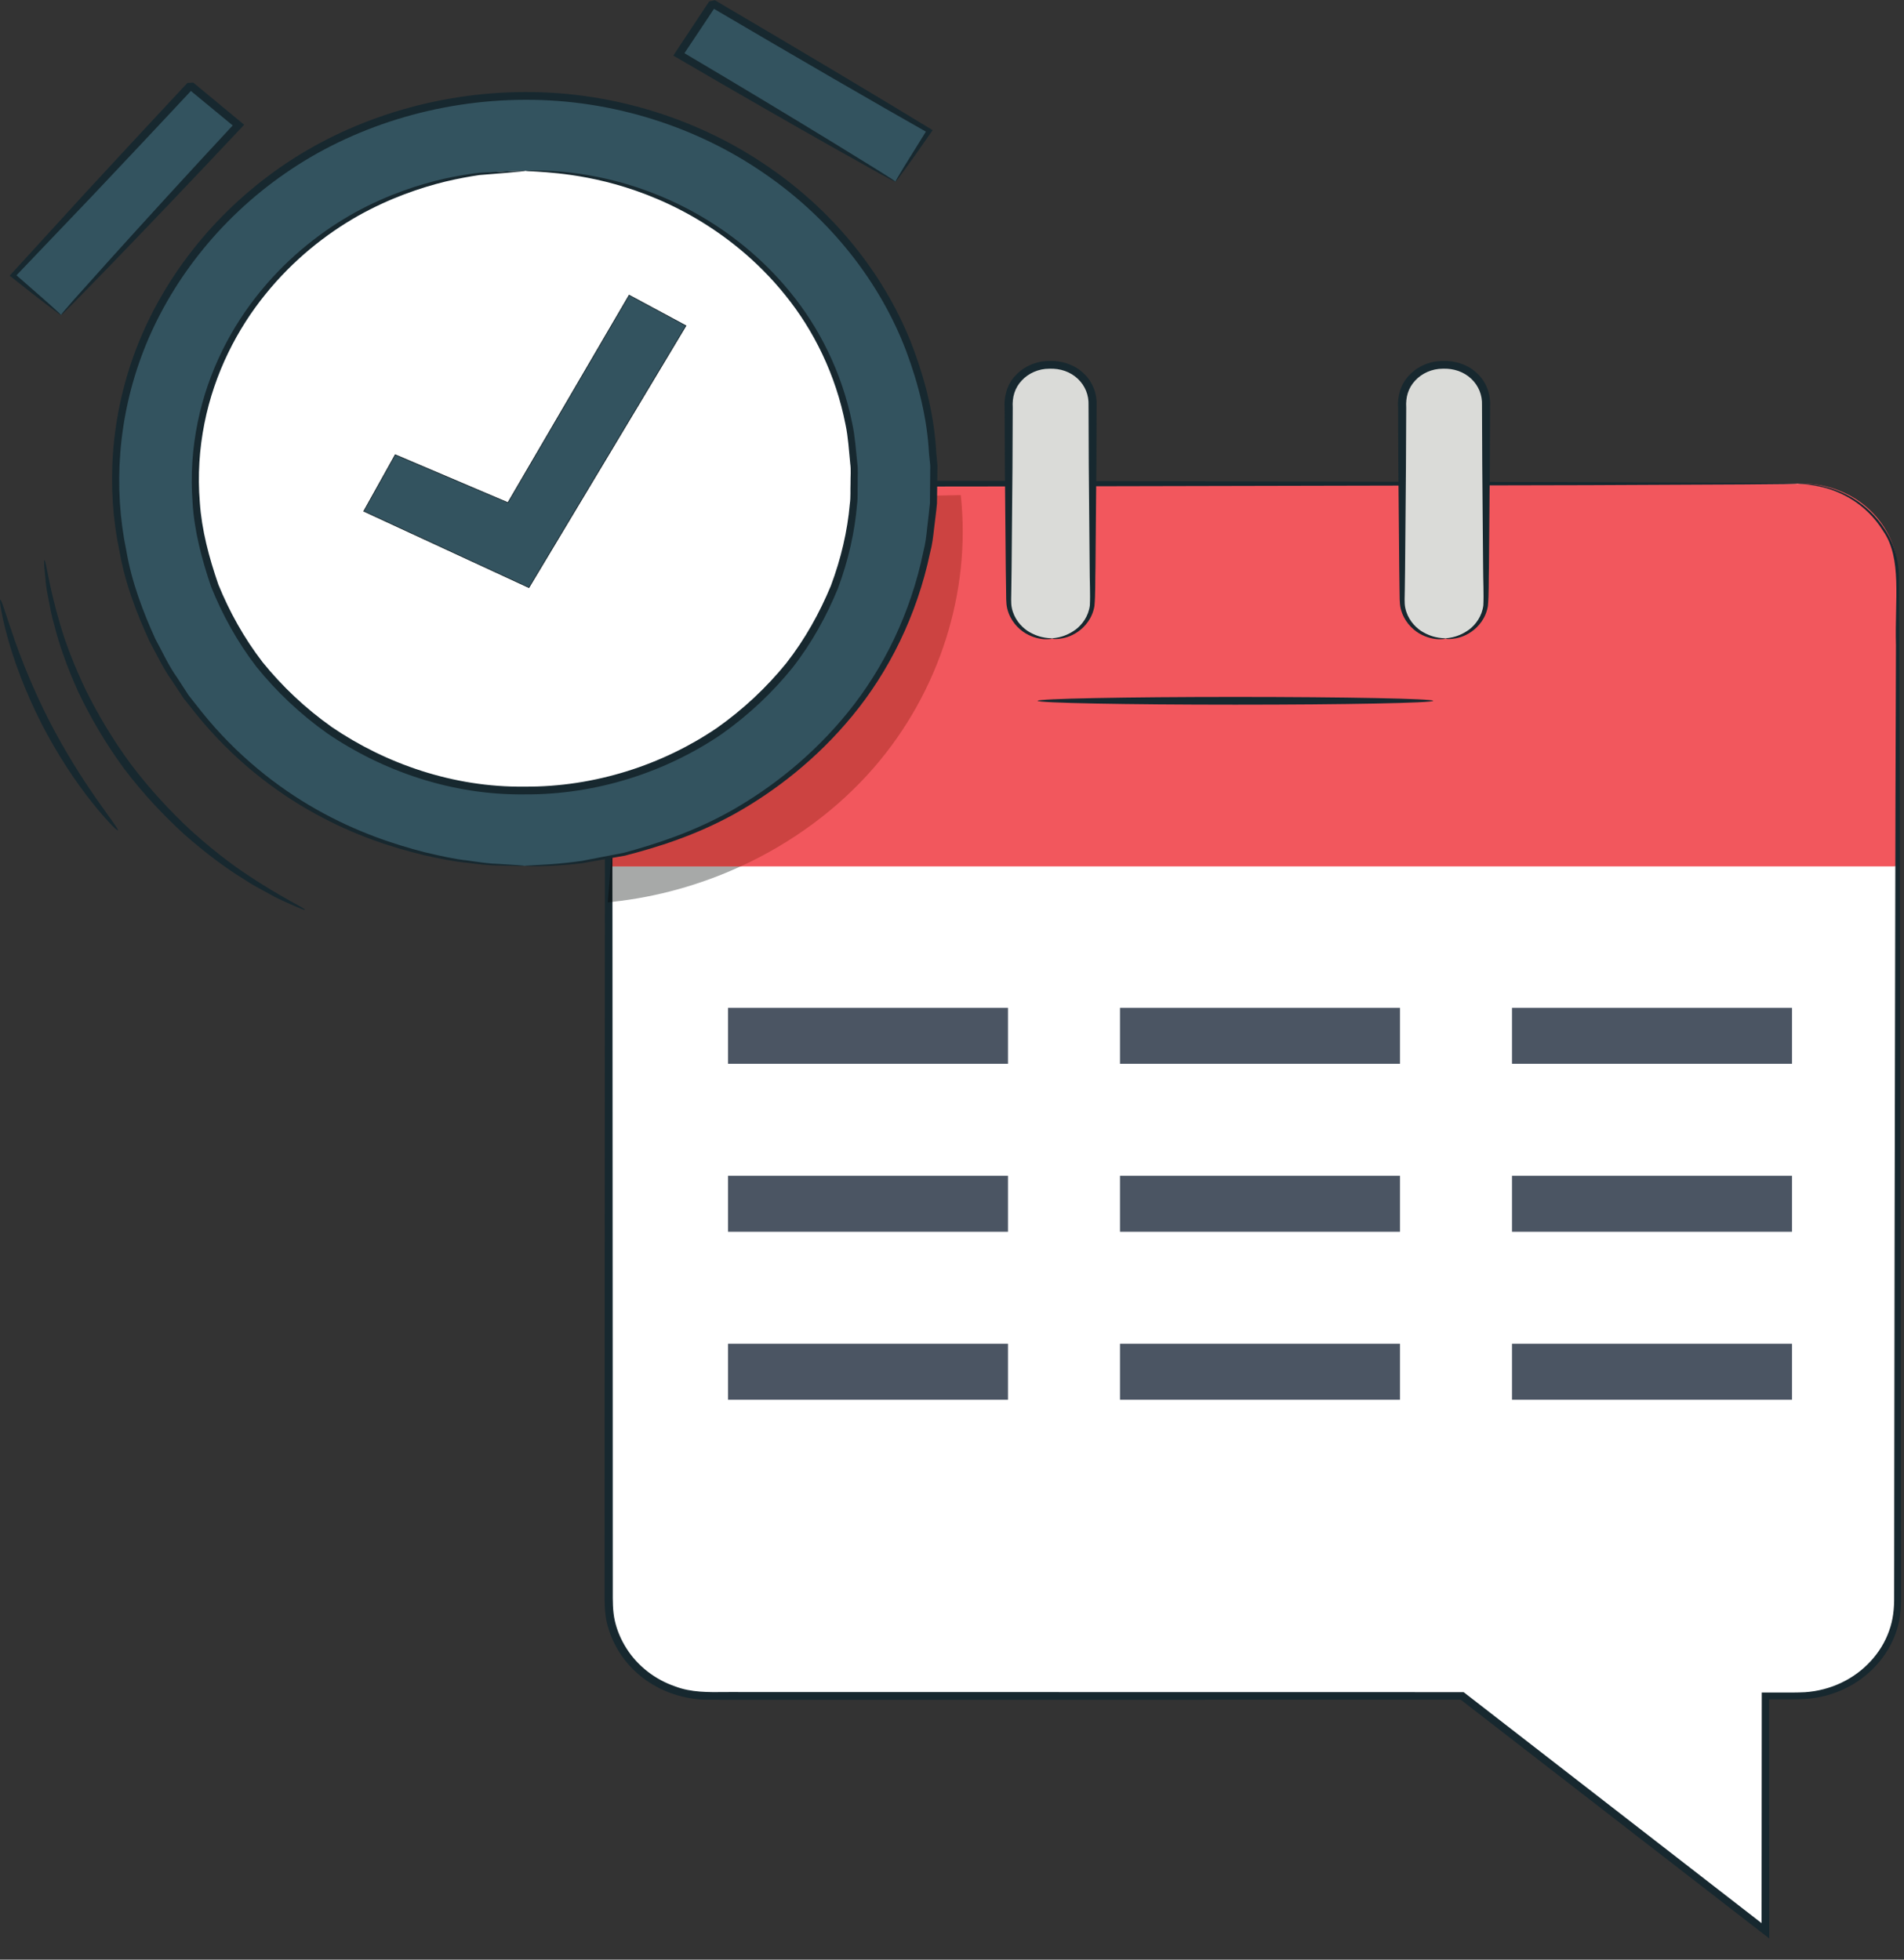 <svg width="68" height="70" viewBox="0 0 68 70" fill="none" xmlns="http://www.w3.org/2000/svg">
<rect x="0" y="0" width="68" height="70" fill="#333333" stroke="none"/>
<path d="M64.213 17.277H25.298C23.332 17.277 21.738 18.776 21.738 20.625V57.232C21.738 59.081 23.332 60.58 25.298 60.58H52.221L63.05 68.969V60.58H64.213C66.179 60.58 67.773 59.081 67.773 57.232V20.625C67.773 18.776 66.179 17.277 64.213 17.277" fill="white"/>
<path d="M67.643 30.949H21.868C21.796 30.949 21.738 30.895 21.738 30.827V21.027C21.738 18.956 23.523 17.277 25.724 17.277H64.374C66.251 17.277 67.773 18.709 67.773 20.475V30.827C67.773 30.895 67.714 30.949 67.643 30.949Z" fill="#F2575D"/>
<path d="M51.185 25.034C51.185 25.11 48.022 25.172 44.121 25.172C40.219 25.172 37.057 25.11 37.057 25.034C37.057 24.957 40.219 24.895 44.121 24.895C48.022 24.895 51.185 24.957 51.185 25.034Z" fill="#17282F"/>
<path d="M64.213 17.277C64.213 17.277 64.294 17.273 64.454 17.278C64.612 17.282 64.853 17.302 65.157 17.379C65.751 17.518 66.686 17.92 67.323 18.923C67.64 19.413 67.84 20.059 67.823 20.764C67.826 21.463 67.829 22.226 67.833 23.049C67.838 24.697 67.844 26.588 67.85 28.703C67.859 32.937 67.869 38.066 67.881 43.931C67.885 46.865 67.889 49.983 67.893 53.265C67.894 54.085 67.895 54.916 67.896 55.757C67.896 56.177 67.897 56.6 67.897 57.026C67.904 57.45 67.862 57.908 67.708 58.327C67.413 59.175 66.746 59.912 65.88 60.324C65.449 60.531 64.971 60.656 64.483 60.689C64.168 60.706 63.864 60.705 63.56 60.703C63.391 60.702 63.222 60.702 63.05 60.704L63.181 60.58C63.183 63.225 63.184 66.059 63.187 68.969V69.242L62.963 69.069C59.5 66.389 55.869 63.578 52.13 60.685L52.221 60.715C45.552 60.716 38.55 60.718 31.361 60.719C29.72 60.719 28.088 60.719 26.468 60.718L25.253 60.716C24.832 60.715 24.414 60.636 24.021 60.502C23.232 60.234 22.552 59.703 22.127 59.031C21.913 58.695 21.756 58.328 21.67 57.946C21.586 57.562 21.591 57.168 21.592 56.802C21.593 56.055 21.593 55.312 21.593 54.572C21.593 53.092 21.594 51.623 21.594 50.168C21.597 44.345 21.6 38.73 21.603 33.379C21.605 30.704 21.607 28.095 21.609 25.561C21.61 24.294 21.611 23.045 21.612 21.816C21.63 21.201 21.568 20.596 21.682 19.968C21.814 19.357 22.11 18.776 22.553 18.322C22.985 17.86 23.552 17.524 24.161 17.334C24.699 17.159 25.265 17.162 25.798 17.165C25.875 17.165 25.951 17.165 26.027 17.165C27.247 17.167 28.445 17.168 29.619 17.17C31.966 17.172 34.219 17.175 36.37 17.179C44.967 17.197 51.924 17.212 56.743 17.222C59.142 17.234 61.008 17.243 62.282 17.248C62.909 17.255 63.39 17.259 63.723 17.262C64.047 17.267 64.213 17.277 64.213 17.277C64.213 17.277 64.047 17.286 63.723 17.291C63.39 17.294 62.909 17.299 62.282 17.304C61.008 17.31 59.142 17.319 56.743 17.33C51.924 17.341 44.967 17.356 36.37 17.375C34.219 17.377 31.966 17.381 29.619 17.383C28.445 17.385 27.247 17.386 26.027 17.387C25.951 17.388 25.874 17.387 25.798 17.387C25.262 17.386 24.736 17.384 24.235 17.549C23.667 17.728 23.138 18.042 22.735 18.476C22.322 18.899 22.048 19.442 21.926 20.012C21.821 20.58 21.879 21.204 21.864 21.816C21.866 23.045 21.867 24.294 21.868 25.561C21.87 28.095 21.872 30.704 21.874 33.379C21.877 38.73 21.88 44.345 21.883 50.168C21.883 51.623 21.884 53.092 21.884 54.572C21.884 55.312 21.884 56.055 21.885 56.802C21.884 57.181 21.879 57.538 21.957 57.89C22.036 58.242 22.181 58.58 22.378 58.888C22.77 59.508 23.396 59.997 24.122 60.243C24.678 60.455 25.289 60.449 25.914 60.442C26.098 60.44 26.283 60.438 26.468 60.442C28.088 60.442 29.72 60.442 31.361 60.442C38.55 60.443 45.552 60.444 52.221 60.445H52.273L52.313 60.476C56.049 63.373 59.677 66.187 63.138 68.87L62.913 68.969C62.915 66.059 62.917 63.225 62.92 60.58V60.459L63.05 60.458C63.219 60.456 63.39 60.457 63.561 60.458C63.867 60.46 64.174 60.462 64.465 60.447C64.918 60.416 65.363 60.3 65.764 60.108C66.57 59.727 67.193 59.041 67.469 58.253C67.614 57.856 67.653 57.45 67.648 57.026C67.649 56.6 67.649 56.177 67.65 55.757C67.65 54.916 67.652 54.085 67.652 53.265C67.657 49.983 67.661 46.865 67.665 43.931C67.677 38.066 67.687 32.937 67.695 28.703C67.702 26.588 67.708 24.697 67.713 23.049C67.665 21.419 67.941 19.945 67.252 18.962C66.641 17.975 65.73 17.567 65.146 17.417C64.543 17.265 64.21 17.295 64.213 17.277" fill="#17282F"/>
<path d="M51.624 22.812H51.524C50.725 22.812 50.076 22.202 50.076 21.45V14.394C50.076 13.642 50.725 13.032 51.524 13.032H51.624C52.424 13.032 53.072 13.642 53.072 14.394V21.45C53.072 22.202 52.424 22.812 51.624 22.812Z" fill="#DADBD8"/>
<path d="M51.624 22.813C51.611 22.776 52 22.833 52.476 22.484C52.702 22.31 52.927 22.015 52.976 21.627C52.997 21.238 52.969 20.755 52.968 20.242C52.959 19.193 52.949 17.966 52.937 16.61C52.934 15.925 52.931 15.208 52.928 14.466C52.941 14.116 52.81 13.782 52.548 13.533C52.285 13.284 51.923 13.154 51.525 13.171C51.147 13.169 50.782 13.333 50.542 13.594C50.292 13.861 50.199 14.192 50.222 14.558C50.218 15.301 50.215 16.018 50.212 16.704C50.201 18.059 50.19 19.287 50.181 20.336C50.177 20.593 50.174 20.839 50.171 21.074C50.171 21.309 50.148 21.528 50.188 21.714C50.267 22.098 50.513 22.377 50.751 22.537C51.251 22.854 51.636 22.774 51.624 22.813C51.624 22.822 51.541 22.835 51.375 22.834C51.211 22.828 50.961 22.785 50.687 22.627C50.42 22.468 50.133 22.174 50.027 21.746C49.974 21.529 49.992 21.303 49.983 21.074C49.98 20.839 49.977 20.593 49.973 20.336C49.964 19.287 49.953 18.059 49.941 16.704C49.939 16.018 49.935 15.301 49.932 14.558C49.902 14.185 50.016 13.725 50.32 13.414C50.612 13.093 51.062 12.892 51.525 12.894C51.967 12.872 52.446 13.034 52.757 13.339C53.076 13.636 53.236 14.071 53.217 14.466C53.214 15.208 53.211 15.925 53.208 16.61C53.197 17.966 53.186 19.193 53.177 20.242C53.163 20.764 53.179 21.218 53.139 21.648C53.068 22.082 52.801 22.395 52.546 22.569C52.287 22.749 52.037 22.802 51.875 22.82C51.71 22.838 51.624 22.818 51.624 22.813Z" fill="#17282F"/>
<path d="M37.571 22.812H37.472C36.672 22.812 36.023 22.202 36.023 21.45V14.394C36.023 13.642 36.672 13.032 37.472 13.032H37.571C38.371 13.032 39.019 13.642 39.019 14.394V21.45C39.019 22.202 38.371 22.812 37.571 22.812Z" fill="#DADBD8"/>
<path d="M37.572 22.813C37.559 22.776 37.947 22.833 38.423 22.484C38.649 22.31 38.874 22.015 38.923 21.627C38.944 21.238 38.916 20.755 38.916 20.242C38.907 19.193 38.896 17.966 38.884 16.61C38.881 15.925 38.879 15.208 38.876 14.466C38.888 14.116 38.757 13.782 38.496 13.533C38.233 13.284 37.87 13.154 37.473 13.171C37.094 13.169 36.729 13.333 36.489 13.594C36.239 13.861 36.147 14.192 36.169 14.558C36.166 15.301 36.163 16.018 36.16 16.704C36.148 18.059 36.138 19.287 36.128 20.336C36.125 20.593 36.121 20.839 36.118 21.074C36.119 21.309 36.096 21.528 36.136 21.714C36.215 22.098 36.461 22.377 36.698 22.537C37.199 22.854 37.583 22.774 37.572 22.813C37.571 22.822 37.489 22.835 37.322 22.834C37.158 22.828 36.908 22.785 36.634 22.627C36.367 22.468 36.08 22.174 35.974 21.746C35.921 21.529 35.939 21.303 35.931 21.074C35.927 20.839 35.924 20.593 35.92 20.336C35.911 19.287 35.9 18.059 35.888 16.704C35.886 16.018 35.883 15.301 35.88 14.558C35.85 14.185 35.963 13.725 36.267 13.414C36.56 13.093 37.01 12.892 37.473 12.894C37.914 12.872 38.394 13.034 38.704 13.339C39.023 13.636 39.183 14.071 39.164 14.466C39.161 15.208 39.159 15.925 39.156 16.61C39.144 17.966 39.133 19.193 39.124 20.242C39.111 20.764 39.126 21.218 39.087 21.648C39.015 22.082 38.749 22.395 38.493 22.569C38.234 22.749 37.984 22.802 37.822 22.82C37.658 22.838 37.571 22.818 37.572 22.813Z" fill="#17282F"/>
<path d="M21.872 32.215C21.872 31.791 21.872 31.368 21.871 30.947H26.453C25.015 31.608 23.462 32.044 21.872 32.215" fill="#A7A9A8"/>
<path d="M26.453 30.949H21.872C21.872 30.674 21.871 30.399 21.871 30.125L22.274 24.96L29.288 17.789L34.313 17.686C34.688 21.143 33.547 24.724 31.213 27.417C29.926 28.902 28.284 30.108 26.453 30.949Z" fill="#CC4341"/>
<path d="M21.707 32.234L21.872 30.126C21.872 30.4 21.872 30.675 21.872 30.95C21.873 31.371 21.873 31.793 21.873 32.217C21.818 32.223 21.762 32.229 21.707 32.234" fill="#0F191D"/>
<path d="M31.809 15.43C32.835 22.217 27.817 28.5 20.603 29.465C13.389 30.429 6.709 25.71 5.684 18.923C4.658 12.137 9.675 5.853 16.89 4.889C24.104 3.924 30.784 8.644 31.809 15.43Z" fill="white"/>
<path d="M18.77 6.102C18.212 6.102 17.651 6.139 17.089 6.214C13.976 6.631 11.221 8.162 9.333 10.527C7.444 12.892 6.648 15.807 7.091 18.735C8.005 24.78 13.977 29.004 20.401 28.139C26.827 27.28 31.312 21.664 30.399 15.619C29.956 12.691 28.328 10.099 25.814 8.323C23.754 6.867 21.301 6.102 18.77 6.102V6.102ZM18.735 30.928C11.579 30.928 5.309 25.965 4.273 19.112C3.724 15.475 4.713 11.855 7.057 8.919C9.402 5.982 12.823 4.081 16.688 3.563C20.553 3.047 24.401 3.976 27.524 6.182C30.645 8.388 32.667 11.606 33.216 15.242C34.351 22.748 28.782 29.723 20.802 30.79C20.108 30.883 19.417 30.928 18.735 30.928" fill="#33535F"/>
<path d="M18.772 6.101C18.772 6.097 18.837 6.093 18.963 6.091C19.089 6.088 19.278 6.085 19.524 6.098C20.017 6.12 20.747 6.179 21.662 6.388C22.573 6.597 23.672 6.962 24.825 7.604C25.974 8.244 27.181 9.164 28.211 10.424C29.243 11.678 30.068 13.289 30.438 15.129C30.537 15.587 30.566 16.062 30.617 16.543C30.653 16.784 30.627 17.027 30.632 17.273C30.622 17.518 30.643 17.766 30.609 18.014C30.528 19.008 30.297 20.017 29.929 21.011C29.527 21.993 29 22.959 28.306 23.849C27.598 24.727 26.75 25.532 25.776 26.221C23.808 27.566 21.313 28.396 18.723 28.376C16.128 28.407 13.643 27.533 11.68 26.19C10.707 25.5 9.861 24.692 9.154 23.814C8.467 22.918 7.94 21.953 7.543 20.968C7.201 19.968 6.941 18.964 6.879 17.968C6.801 16.973 6.873 16 7.061 15.082C7.437 13.244 8.283 11.641 9.316 10.39C10.348 9.131 11.555 8.21 12.707 7.575C13.867 6.943 14.968 6.588 15.88 6.381C16.338 6.281 16.75 6.215 17.108 6.171C17.463 6.152 17.768 6.136 18.021 6.124C18.254 6.114 18.439 6.106 18.581 6.1C18.707 6.096 18.772 6.097 18.772 6.101C18.772 6.106 18.707 6.115 18.582 6.128C18.441 6.141 18.257 6.158 18.024 6.179C17.774 6.2 17.473 6.224 17.12 6.253C16.766 6.305 16.359 6.379 15.908 6.486C15.008 6.707 13.927 7.073 12.791 7.708C11.663 8.348 10.486 9.264 9.482 10.509C8.477 11.746 7.659 13.323 7.301 15.125C7.122 16.025 7.056 16.977 7.137 17.949C7.202 18.925 7.462 19.906 7.799 20.882C8.19 21.842 8.708 22.784 9.38 23.656C10.074 24.513 10.901 25.3 11.852 25.972C13.77 27.279 16.193 28.13 18.724 28.099C21.25 28.119 23.683 27.311 25.605 26.002C26.556 25.331 27.385 24.547 28.08 23.691C28.759 22.823 29.277 21.881 29.674 20.924C30.037 19.954 30.267 18.968 30.351 17.996C30.385 17.753 30.366 17.511 30.376 17.271C30.372 17.031 30.4 16.792 30.365 16.557C30.317 16.086 30.293 15.62 30.198 15.17C29.846 13.367 29.049 11.782 28.045 10.543C27.044 9.297 25.865 8.38 24.74 7.737C23.611 7.091 22.532 6.716 21.634 6.492C20.733 6.27 20.009 6.193 19.521 6.154C19.031 6.115 18.772 6.115 18.772 6.101" fill="#17282F"/>
<path d="M18.736 30.928C18.736 30.924 18.817 30.919 18.973 30.912C19.143 30.902 19.373 30.889 19.666 30.872C19.971 30.849 20.347 30.814 20.788 30.751C21.227 30.666 21.73 30.569 22.295 30.459C23.403 30.155 24.756 29.73 26.167 28.93C27.566 28.128 29.029 26.99 30.282 25.444C31.533 23.904 32.521 21.932 32.979 19.695C33.053 19.418 33.084 19.132 33.115 18.843C33.146 18.555 33.186 18.266 33.212 17.973C33.215 17.679 33.217 17.382 33.22 17.084L33.223 16.633L33.178 16.182C33.113 14.969 32.813 13.739 32.362 12.534C31.448 10.125 29.708 7.851 27.313 6.207C24.934 4.555 21.902 3.552 18.757 3.565C15.615 3.57 12.571 4.536 10.189 6.19C7.801 7.842 6.065 10.118 5.13 12.519C4.196 14.927 4.048 17.445 4.513 19.678C4.706 20.805 5.108 21.848 5.546 22.82C5.804 23.289 6.016 23.771 6.318 24.193C6.459 24.41 6.598 24.624 6.736 24.836C6.893 25.035 7.049 25.232 7.202 25.427C8.445 26.977 9.905 28.125 11.31 28.918C12.72 29.716 14.068 30.161 15.181 30.446C15.743 30.577 16.242 30.691 16.687 30.736C17.128 30.8 17.501 30.855 17.806 30.86C18.1 30.879 18.33 30.893 18.5 30.904C18.656 30.916 18.736 30.924 18.736 30.928C18.736 30.933 18.656 30.935 18.499 30.933C18.329 30.928 18.098 30.923 17.803 30.916C17.495 30.92 17.119 30.873 16.674 30.818C16.226 30.781 15.721 30.675 15.153 30.55C14.027 30.28 12.659 29.846 11.226 29.051C9.797 28.262 8.308 27.111 7.037 25.545C6.879 25.348 6.721 25.15 6.56 24.948C6.418 24.735 6.275 24.518 6.131 24.299C5.822 23.872 5.603 23.385 5.339 22.908C4.888 21.924 4.475 20.865 4.273 19.72C3.79 17.452 3.93 14.887 4.875 12.431C5.821 9.982 7.584 7.66 10.018 5.971C12.446 4.281 15.552 3.292 18.757 3.288C21.965 3.274 25.062 4.301 27.484 5.989C29.923 7.667 31.694 9.99 32.618 12.447C33.074 13.676 33.374 14.93 33.437 16.164L33.48 16.623L33.475 17.081C33.471 17.385 33.468 17.687 33.463 17.986C33.437 18.284 33.395 18.579 33.361 18.872C33.328 19.165 33.296 19.456 33.219 19.737C32.742 22.011 31.727 24.009 30.447 25.563C29.166 27.123 27.674 28.265 26.251 29.064C24.816 29.859 23.444 30.273 22.323 30.564C21.752 30.665 21.244 30.755 20.8 30.833C20.355 30.887 19.977 30.915 19.671 30.928C19.364 30.942 19.131 30.943 18.974 30.941C18.817 30.938 18.736 30.928 18.736 30.928" fill="#17282F"/>
<path d="M31.979 6.488L24.244 1.94L25.451 0.123L33.186 4.671L31.979 6.488" fill="#33535F"/>
<path d="M31.981 6.491C31.977 6.475 32.084 6.294 32.278 5.973C32.496 5.623 32.774 5.176 33.113 4.63L33.141 4.744C31.384 3.751 28.553 2.112 25.375 0.243C25.465 0.223 25.172 0.287 25.578 0.199L25.577 0.2L25.576 0.201L25.575 0.202L25.573 0.206L25.568 0.213L25.559 0.228L25.539 0.257L25.5 0.315L25.423 0.431L25.27 0.662C25.167 0.816 25.066 0.969 24.965 1.12C24.763 1.423 24.564 1.721 24.368 2.014L24.322 1.827C26.5 3.115 28.397 4.264 29.767 5.101C30.422 5.505 30.963 5.838 31.384 6.098C31.765 6.336 31.977 6.474 31.981 6.491C31.985 6.507 31.781 6.401 31.401 6.192C30.977 5.954 30.43 5.648 29.77 5.278C28.375 4.49 26.405 3.365 24.169 2.057L24.047 1.986L24.123 1.87C24.318 1.576 24.515 1.277 24.716 0.974C24.817 0.822 24.918 0.67 25.02 0.516L25.173 0.284L25.25 0.168L25.289 0.11L25.308 0.081L25.318 0.066L25.323 0.059L25.326 0.055L25.327 0.053L25.327 0.053L25.328 0.052C25.733 -0.036 25.44 0.028 25.531 0.008C28.709 1.877 31.516 3.554 33.234 4.604L33.309 4.65L33.262 4.718C32.858 5.303 32.534 5.754 32.317 6.054C32.099 6.354 31.984 6.506 31.981 6.491" fill="#17282F"/>
<path d="M2.179 11.252L0.469 9.838L6.805 3.054L8.516 4.467L2.179 11.252" fill="#33535F"/>
<path d="M2.178 11.253C2.177 11.236 2.346 11.037 2.654 10.688C2.993 10.31 3.433 9.82 3.966 9.225C5.08 7.992 6.625 6.293 8.406 4.378L8.419 4.57C7.867 4.114 7.294 3.642 6.708 3.159C7.123 3.132 6.822 3.152 6.914 3.147L6.912 3.149L6.908 3.153L6.9 3.161L6.885 3.178L6.855 3.21L6.793 3.276L6.671 3.407L6.429 3.665C6.268 3.838 6.108 4.008 5.95 4.177C5.633 4.515 5.322 4.847 5.018 5.171C4.409 5.816 3.828 6.432 3.283 7.011C2.205 8.14 1.269 9.121 0.533 9.892L0.525 9.778C1.017 10.209 1.42 10.563 1.735 10.838C2.019 11.093 2.177 11.238 2.178 11.253C2.179 11.268 2.023 11.153 1.723 10.924C1.423 10.696 0.975 10.351 0.411 9.899L0.346 9.848L0.403 9.785C1.122 8.999 2.035 7.999 3.086 6.849C3.626 6.265 4.201 5.644 4.803 4.993C5.105 4.668 5.415 4.335 5.73 3.996C5.888 3.827 6.047 3.655 6.208 3.483L6.45 3.223L6.572 3.093L6.633 3.028L6.664 2.995L6.679 2.978L6.687 2.97L6.69 2.966L6.692 2.964C6.786 2.958 6.486 2.974 6.902 2.95C7.487 3.435 8.059 3.908 8.61 4.365L8.719 4.456L8.624 4.558C6.793 6.508 5.17 8.203 4.019 9.395C3.469 9.96 3.016 10.425 2.666 10.784C2.351 11.103 2.179 11.269 2.178 11.253" fill="#17282F"/>
<path d="M12.992 18.261L14.117 16.245L18.14 17.956L22.47 10.544L24.497 11.636L18.889 20.988L12.992 18.261" fill="#33535F"/>
<path d="M13.011 18.255L18.883 20.971L24.477 11.641L22.476 10.562L18.146 17.973L18.135 17.968L14.123 16.263L13.011 18.255ZM18.895 21.006L18.883 21L12.973 18.267L12.98 18.255L14.11 16.228L14.123 16.233L18.134 17.939L22.465 10.526L22.477 10.533L24.516 11.631L24.509 11.643L18.895 21.006" fill="#17282F"/>
<path d="M10.888 32.498C10.879 32.515 10.661 32.428 10.273 32.255C10.077 32.17 9.841 32.061 9.581 31.911C9.318 31.764 9.009 31.61 8.697 31.398C8.052 31.003 7.331 30.464 6.587 29.809C5.855 29.142 5.106 28.352 4.425 27.448C3.755 26.537 3.22 25.605 2.803 24.73C2.403 23.848 2.111 23.027 1.937 22.321C1.831 21.973 1.782 21.647 1.725 21.365C1.665 21.084 1.635 20.838 1.619 20.636C1.578 20.233 1.565 20.01 1.586 20.009C1.644 20.002 1.731 20.892 2.138 22.271C2.336 22.962 2.644 23.763 3.052 24.626C3.475 25.481 4.007 26.393 4.667 27.289C5.336 28.177 6.065 28.959 6.775 29.625C7.498 30.28 8.194 30.826 8.816 31.237C10.055 32.068 10.915 32.449 10.888 32.498Z" fill="#17282F"/>
<path d="M4.212 29.663C4.184 29.685 3.801 29.311 3.267 28.638C2.733 27.967 2.064 26.986 1.473 25.83C0.884 24.673 0.489 23.569 0.267 22.756C0.044 21.944 -0.027 21.428 0.009 21.422C0.053 21.412 0.195 21.911 0.467 22.701C0.738 23.492 1.158 24.569 1.739 25.711C2.321 26.85 2.952 27.832 3.437 28.526C3.922 29.22 4.247 29.637 4.212 29.663Z" fill="#17282F"/>
<rect x="26" y="36" width="10" height="2" fill="#4B5563"/>
<rect x="26" y="42" width="10" height="2" fill="#4B5563"/>
<rect x="26" y="48" width="10" height="2" fill="#4B5563"/>
<rect x="40" y="36" width="10" height="2" fill="#4B5563"/>
<rect x="40" y="42" width="10" height="2" fill="#4B5563"/>
<rect x="40" y="48" width="10" height="2" fill="#4B5563"/>
<rect x="54" y="36" width="10" height="2" fill="#4B5563"/>
<rect x="54" y="42" width="10" height="2" fill="#4B5563"/>
<rect x="54" y="48" width="10" height="2" fill="#4B5563"/>
</svg>
